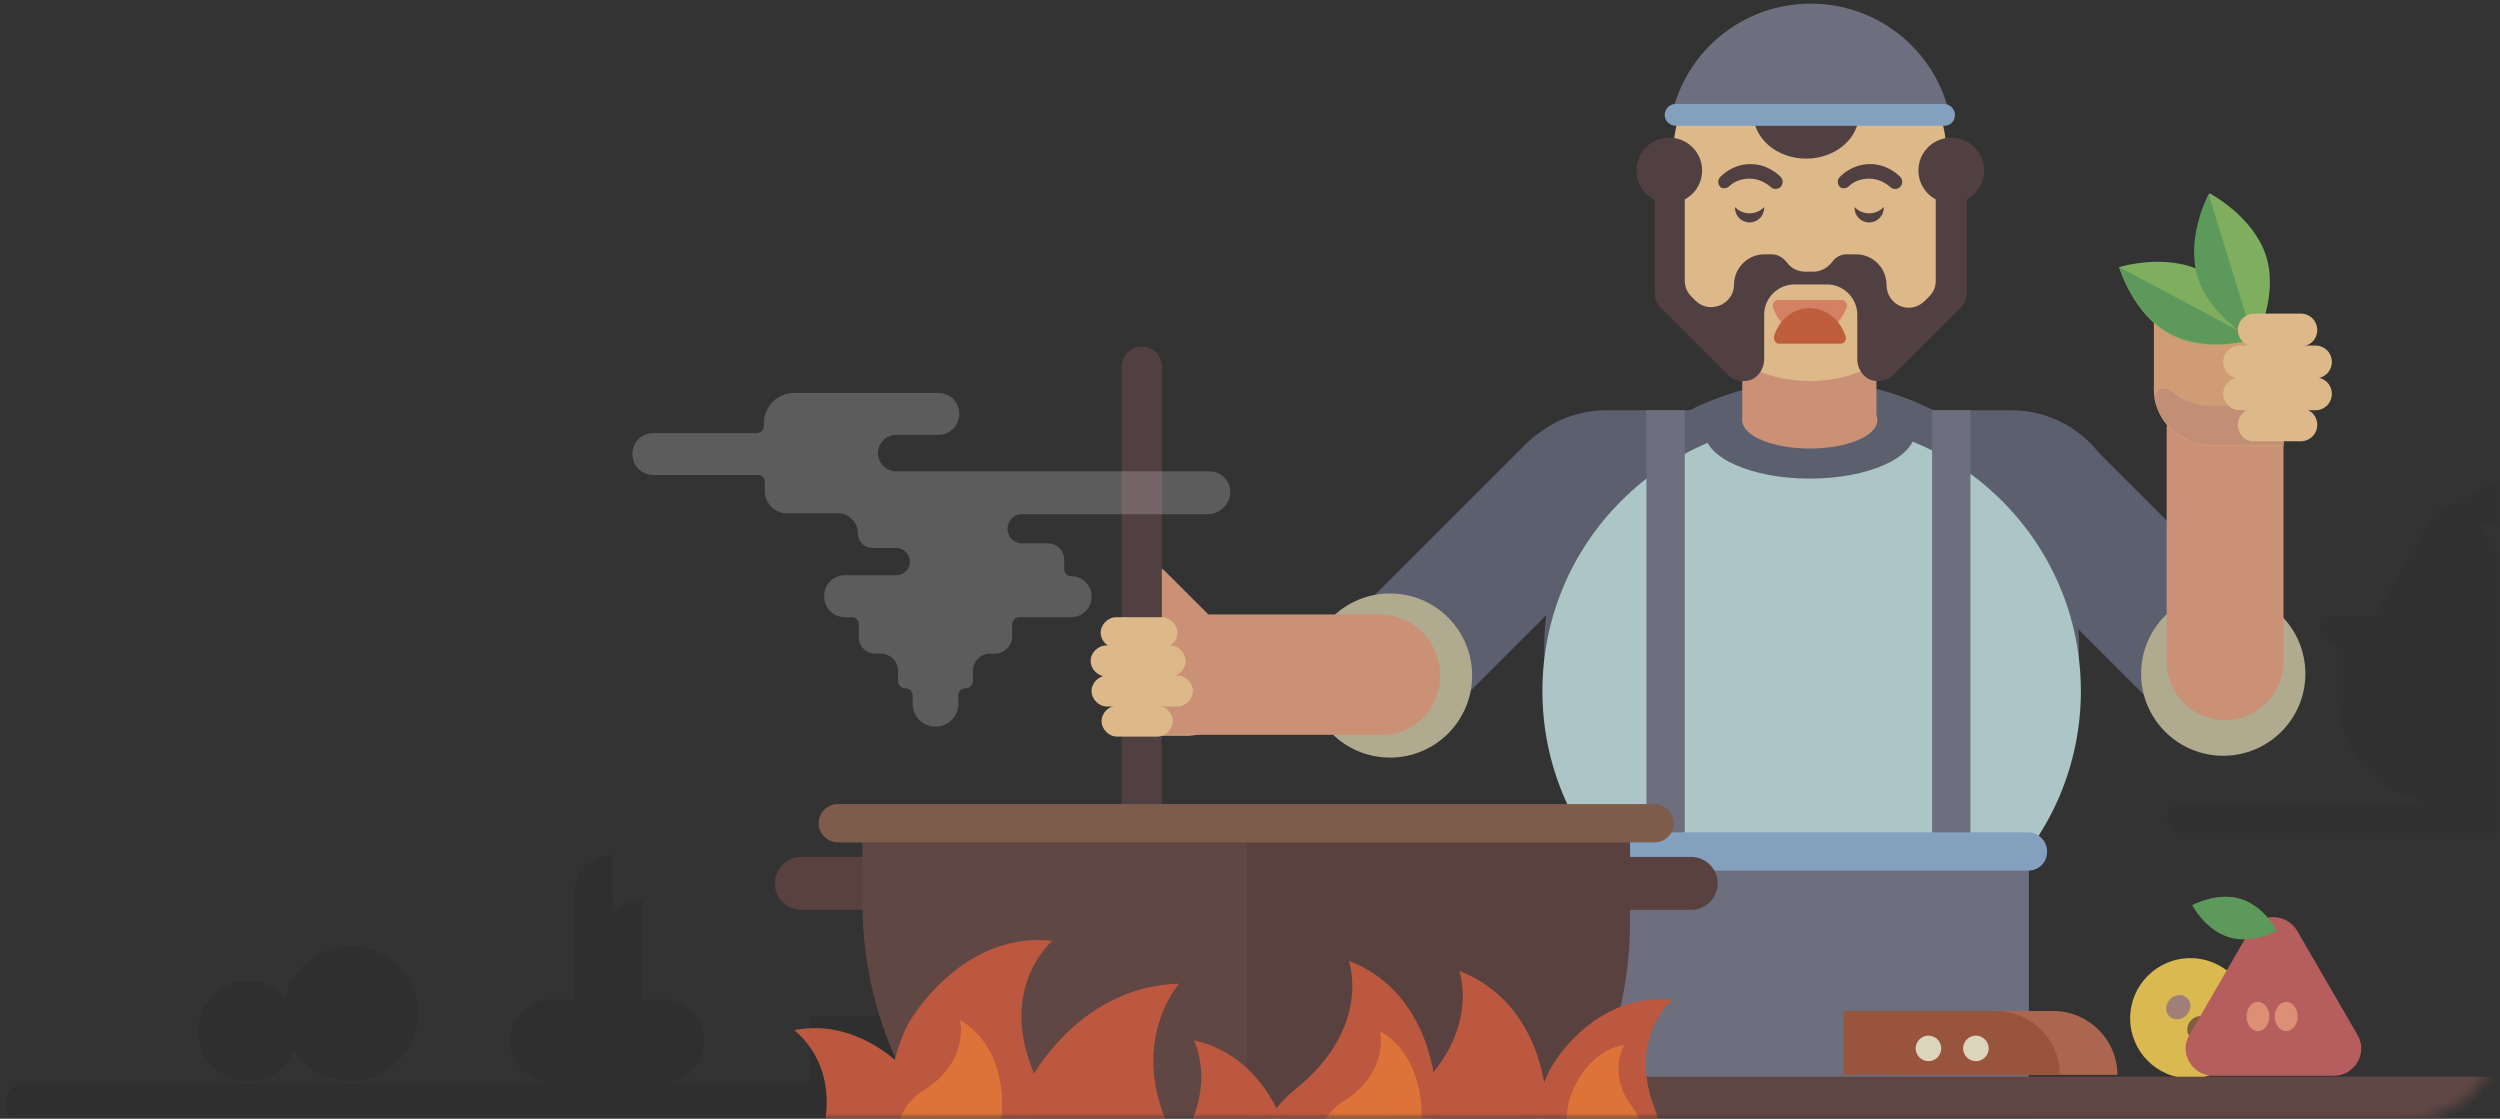 <svg xmlns="http://www.w3.org/2000/svg" xmlns:xlink="http://www.w3.org/1999/xlink" width="219" height="98" viewBox="0 0 219 98">
    <rect x="0" y="0" width="219" height="98" fill="#333333" stroke="none"/>
    <defs>
        <path id="a" d="M8 0h214a8 8 0 0 1 8 8v128a8 8 0 0 1-8 8H8a8 8 0 0 1-8-8V8a8 8 0 0 1 8-8z"/>
    </defs>
    <g fill="none" fill-rule="evenodd" transform="translate(-11 -46)">
        <mask id="b" fill="#fff">
            <use xlink:href="#a"/>
        </mask>
        <g mask="url(#b)">
            <g fill-rule="nonzero" transform="translate(11 46)">
                <g fill="#000" opacity=".08" transform="translate(0 74.27)">
                    <path d="M181.245 24.278H2.239c-.96 0-1.84-.799-1.84-1.837 0-.958.8-1.837 1.84-1.837h179.006c.96 0 1.839.799 1.839 1.837-.08 1.038-.88 1.837-1.84 1.837z"/>
                    <path d="M76.352 20.684v-5.91h14.07a5.9 5.9 0 0 1 5.917 5.91H76.352z"/>
                    <path d="M70.995 20.684v-5.91h14.071a5.9 5.9 0 0 1 5.916 5.91H70.995zM53.646 11.98h-3.358V3.992c0-1.837 1.52-3.354 3.358-3.354v11.34z"/>
                    <path d="M53.646 15.014h-3.358V7.028c0-1.837 1.52-3.354 3.358-3.354v11.34z"/>
                    <path d="M56.284 15.892h-3.358V7.906c0-1.837 1.52-3.354 3.358-3.354v11.34z"/>
                    <path d="M56.284 18.927h-3.358v-7.986c0-1.837 1.52-3.354 3.358-3.354v11.34z"/>
                    <path d="M58.043 20.604H48.37a3.666 3.666 0 0 1-3.677-3.673 3.666 3.666 0 0 1 3.677-3.674h9.674a3.666 3.666 0 0 1 3.678 3.674 3.666 3.666 0 0 1-3.678 3.673z"/>
                    <ellipse cx="30.701" cy="14.535" rx="5.916" ry="5.91"/>
                    <ellipse cx="21.746" cy="16.052" rx="4.397" ry="4.392"/>
                    <path d="M104.654 20.764h-4.158c-.88 0-1.599-.719-1.599-1.597V4.472c0-.878.72-1.597 1.6-1.597h4.157c.879 0 1.599.719 1.599 1.597v14.695c0 .878-.72 1.597-1.6 1.597z"/>
                </g>
                <g fill="#000" opacity=".05" transform="translate(189.48 42.326)">
                    <path d="M23.585 2.955L18.628 11.5c-.88 1.517.24 3.354 1.919 3.354h9.914c1.759 0 2.798-1.837 1.918-3.354l-4.956-8.545c-.8-1.518-2.959-1.518-3.838 0z"/>
                    <path d="M32.14.878s-2-1.118-3.918-.559c-1.919.56-2.958 2.636-2.958 2.636s1.999 1.118 3.917.559C31.101 2.875 32.14.878 32.14.878z"/>
                    <path d="M25.264 2.955c.08-.16 1.12-2.077 2.958-2.636 1.839-.559 3.758.4 3.918.56l-6.876 2.076zM1.679 30.667H124.16c.72 0 1.36-.56 1.36-1.358 0-.719-.56-1.358-1.36-1.358H1.68c-.72 0-1.36.56-1.36 1.358 0 .719.64 1.358 1.36 1.358z"/>
                    <ellipse cx="34.618" cy="12.059" rx="5.197" ry="5.191"/>
                    <path d="M15.27 18.688h32.38c0 5.11-4.158 9.263-9.274 9.263H24.624c-5.196.08-9.354-4.073-9.354-9.264z"/>
                    <path d="M15.27 13.337h32.38v5.43H15.27z"/>
                    <path d="M14.95 14.056h33.02c.64 0 1.199-.56 1.199-1.198 0-.64-.56-1.198-1.2-1.198H14.952c-.64 0-1.2.559-1.2 1.198-.08.639.48 1.198 1.2 1.198z"/>
                </g>
                <path fill="#5C606E" d="M142.15 47.198L125.92 63.41a5.844 5.844 0 0 1-8.315 0l-.08-.08a5.828 5.828 0 0 1 0-8.306l16.23-16.212a5.844 5.844 0 0 1 8.315 0l.08.08c2.238 2.236 2.238 5.99 0 8.306zM174.53 47.597l15.91 15.893a6.085 6.085 0 0 0 8.634 0 6.069 6.069 0 0 0 0-8.625l-15.91-15.893a6.085 6.085 0 0 0-8.635 0 6.069 6.069 0 0 0 0 8.625z"/>
                <ellipse cx="158.699" cy="56.781" fill="#5C606E" rx="23.425" ry="23.399"/>
                <path fill="#5C606E" d="M130.957 45.68c0-5.35 4.397-9.742 9.754-9.742h35.497c5.357 0 9.754 4.392 9.754 9.743h-55.005z"/>
                <ellipse cx="121.763" cy="59.177" fill="#B0AA8E" rx="7.195" ry="7.188"/>
                <ellipse cx="194.756" cy="59.017" fill="#B0AA8E" rx="7.195" ry="7.188"/>
                <ellipse cx="158.699" cy="60.535" fill="#ACC5C6" rx="23.585" ry="23.559"/>
                <path fill="#6D6F7E" d="M139.352 73.392h38.375V98.47h-38.375zM144.228 35.938h3.358v37.374h-3.358zM169.253 35.938h3.357v37.374h-3.357z"/>
                <ellipse cx="158.539" cy="37.854" fill="#5C606E" rx="9.194" ry="4.073"/>
                <ellipse cx="158.539" cy="36.816" fill="#CA9176" rx="5.916" ry="2.476"/>
                <path fill="#CA9176" d="M152.623 27.313h11.753v9.583h-11.753z"/>
                <path fill="#DDB888" d="M158.54 33.382c-6.636 0-11.993-5.35-11.993-11.98v-7.666c0-6.628 5.357-11.98 11.992-11.98 6.636 0 11.993 5.352 11.993 11.98v7.667c0 6.628-5.357 11.979-11.993 11.979z"/>
                <path fill="#D48064" d="M155.741 26.274c-.32 0-.56.4-.4.72.48 1.437 1.76 2.395 3.198 2.395 1.44 0 2.639-.958 3.198-2.396.16-.32-.08-.719-.4-.719h-5.596z"/>
                <path fill="#BF5E3D" d="M161.258 30.108c.32 0 .56-.4.4-.72-.48-1.357-1.68-2.395-3.119-2.395-1.439 0-2.638.958-3.118 2.396-.08.32.08.719.4.719h5.437z"/>
                <path fill="#514042" d="M158.22 13.896c2.558 0 4.637-1.757 4.637-3.993 0-.16-.16-.32-.32-.32h-8.635c-.16 0-.32.16-.32.32 0 2.236 2.08 3.993 4.638 3.993z"/>
                <ellipse cx="153.263" cy="18.208" fill="#514042" rx="1.279" ry="1.278"/>
                <ellipse cx="146.227" cy="14.934" fill="#514042" rx="2.878" ry="2.875"/>
                <ellipse cx="153.263" cy="16.931" fill="#DDB888" rx="1.759" ry="1.757"/>
                <ellipse cx="163.736" cy="18.208" fill="#514042" rx="1.279" ry="1.278"/>
                <ellipse cx="163.736" cy="16.931" fill="#DDB888" rx="1.759" ry="1.757"/>
                <ellipse cx="170.931" cy="14.934" fill="#514042" rx="2.878" ry="2.875"/>
                <path fill="#DDB888" d="M109.13 59.177a5.354 5.354 0 0 0-5.356-5.35h-2.638v10.62h2.638c2.958.08 5.357-2.315 5.357-5.27z"/>
                <path fill="#83A1BE" d="M177.647 76.267h-38.295c-.88 0-1.68-.718-1.68-1.677 0-.878.72-1.677 1.68-1.677h38.295c.88 0 1.68.719 1.68 1.677 0 .959-.72 1.677-1.68 1.677z"/>
                <path fill="#CA9176" d="M107.931 58.378c.72-.718.72-1.836 0-2.475l-5.836-5.83c-.72-.719-1.839-.719-2.478 0-.72.719-.72 1.837 0 2.476l5.836 5.83c.64.638 1.759.638 2.478 0z"/>
                <path fill="#CA9176" d="M126.16 59.177a5.354 5.354 0 0 0-5.357-5.35h-19.188c-.32 0-.48.239-.48.479v9.583c0 .32.24.48.48.48h19.188c2.958.159 5.357-2.237 5.357-5.192z"/>
                <path fill="#514042" d="M98.817 86.33h2.479c.24 0 .48-.24.48-.48V32.105c0-.958-.8-1.757-1.76-1.757-.959 0-1.758.799-1.758 1.757v53.747c.08.24.24.479.56.479z"/>
                <path fill="#6D6F7E" d="M170.692 9.663c-1.36-5.35-6.236-9.344-12.073-9.344-5.836 0-10.713 3.994-12.072 9.344h24.145z"/>
                <path fill="#83A1BE" d="M170.292 11.02h-23.505c-.48 0-.96-.398-.96-.957 0-.48.4-.959.96-.959h23.505c.48 0 .96.4.96.959 0 .559-.4.958-.96.958z"/>
                <path fill="#CA9176" d="M194.916 63.09c-2.798 0-5.117-2.316-5.117-5.11V37.454c0-.24.16-.4.4-.4h9.434c.24 0 .4.16.4.4v20.524c0 2.795-2.319 5.111-5.117 5.111z"/>
                <path fill="#D09C76" d="M190.28 35.618c-.88 0-1.6-.719-1.6-1.597v-8.146c0-.878.72-1.597 1.6-1.597.879 0 1.598.719 1.598 1.597v8.146c.08.878-.64 1.597-1.599 1.597z"/>
                <path fill="#D09C76" d="M188.68 34.1a4.843 4.843 0 0 1 4.877-4.87h6.476v9.822h-6.476c-2.638-.08-4.877-2.236-4.877-4.951z"/>
                <path fill="#C28E76" d="M188.76 35.059s0 .08 0 0a5.117 5.117 0 0 0 4.957 3.913h6.316v-3.434h-6.476c-1.28 0-2.478-.479-3.358-1.278-.56-.559-1.599 0-1.439.799z"/>
                <path fill="#7FAE5F" d="M185.642 23.4s1.2 4.152 4.477 5.909c3.278 1.757 7.356.4 7.356.4s-1.2-4.153-4.478-5.91c-3.277-1.677-7.355-.4-7.355-.4z"/>
                <path fill="#5C995A" d="M197.475 29.708c-.4.08-4.238 1.198-7.356-.479-3.118-1.677-4.397-5.51-4.477-5.83l11.833 6.31z"/>
                <path fill="#7FAE5F" d="M193.557 16.93s-2.079 3.754-.96 7.348c1.12 3.514 4.958 5.51 4.958 5.51s2.078-3.753.959-7.347c-1.12-3.514-4.957-5.51-4.957-5.51z"/>
                <path fill="#5C995A" d="M197.395 29.788c-.32-.16-3.838-2.156-4.877-5.51-1.04-3.354.8-6.948.96-7.268l3.917 12.778z"/>
                <path fill="#514042" d="M169.572 16.611v7.986c0 .48-.16.959-.56 1.358l-.4.4c-1.278 1.277-3.357.398-3.357-1.438 0-1.438-1.2-2.636-2.638-2.636h-.88c-.48 0-.96.24-1.279.719-.4.48-.96.799-1.599.799h-.72c-.639 0-1.279-.32-1.598-.799-.32-.4-.8-.719-1.28-.719h-.72c-1.438 0-2.637 1.198-2.637 2.636 0 1.757-2.16 2.635-3.358 1.437l-.4-.4c-.32-.319-.56-.798-.56-1.357v-7.986h-2.638v9.024c0 .48.16.959.56 1.358l5.836 5.83c.56.559 1.359.719 2.159.4.64-.32 1.039-1.039 1.039-1.758v-3.913c0-1.437 1.2-2.635 2.638-2.635h2.878c1.44 0 2.639 1.198 2.639 2.635v3.913c0 .719.4 1.438 1.039 1.757.72.32 1.599.16 2.159-.4l5.836-5.829c.32-.32.56-.799.56-1.358v-9.024h-2.719z"/>
                <path fill="#DDB888" d="M103.854 57.9c0-.72-.64-1.358-1.36-1.358h-5.596c-.72 0-1.359.639-1.359 1.357 0 .72.64 1.358 1.36 1.358h5.596c.8 0 1.36-.639 1.36-1.358z"/>
                <path fill="#DDB888" d="M103.135 55.424c0-.72-.64-1.358-1.36-1.358h-3.997c-.72 0-1.36.639-1.36 1.358 0 .718.64 1.357 1.36 1.357h3.997c.8-.08 1.36-.639 1.36-1.357zM104.494 60.535c0-.719-.64-1.358-1.36-1.358h-6.156c-.72 0-1.359.639-1.359 1.358 0 .718.64 1.357 1.36 1.357h6.156c.72 0 1.359-.639 1.359-1.357z"/>
                <path fill="#DDB888" d="M102.735 63.17c0-.719-.64-1.358-1.36-1.358h-3.517c-.72 0-1.36.64-1.36 1.358 0 .719.64 1.358 1.36 1.358h3.518c.72 0 1.359-.64 1.359-1.358zM196.036 28.91c0-.799.64-1.438 1.439-1.438h4.077c.8 0 1.44.64 1.44 1.438 0 .798-.64 1.437-1.44 1.437h-4.077c-.8 0-1.44-.639-1.44-1.437z"/>
                <path fill="#DDB888" d="M194.756 31.705c0-.799.64-1.438 1.44-1.438h6.635c.8 0 1.44.64 1.44 1.438 0 .798-.64 1.437-1.44 1.437h-6.636c-.8 0-1.439-.639-1.439-1.437z"/>
                <path fill="#DDB888" d="M194.756 34.5c0-.799.64-1.438 1.44-1.438h6.635c.8 0 1.44.64 1.44 1.438 0 .799-.64 1.438-1.44 1.438h-6.636c-.8 0-1.439-.64-1.439-1.438z"/>
                <path fill="#DDB888" d="M196.036 37.215c0-.798.64-1.437 1.439-1.437h4.077c.8 0 1.44.639 1.44 1.437 0 .799-.64 1.438-1.44 1.438h-4.077c-.8.08-1.44-.64-1.44-1.438z"/>
                <path fill="#FFF" d="M107.772 43.125c0-1.038-.8-1.837-1.84-1.837H78.51c-.88 0-1.599-.719-1.599-1.597 0-.879.72-1.597 1.6-1.597h3.677c1.04 0 1.839-.799 1.839-1.837 0-1.038-.8-1.837-1.84-1.837H69.557c-1.44 0-2.638 1.198-2.638 2.636v.24a.63.63 0 0 1-.64.638h-9.034c-1.04 0-1.84.799-1.84 1.837 0 1.038.8 1.837 1.84 1.837h9.114c.32 0 .64.24.64.639v.798c0 1.038.879 1.917 1.918 1.917h4.477c.96 0 1.76.798 1.76 1.757 0 .718.559 1.278 1.278 1.278h2.08c.639 0 1.198.559 1.198 1.197 0 .64-.56 1.198-1.199 1.198h-4.477c-1.04 0-1.839.799-1.839 1.837 0 1.038.8 1.837 1.839 1.837h.56c.32 0 .64.24.64.639v1.118c0 .799.639 1.437 1.438 1.437h.48c.8 0 1.52.64 1.52 1.518v.878c0 .32.239.64.639.64.32 0 .64.239.64.638v.719c0 1.118.879 1.996 1.998 1.996 1.12 0 1.999-.878 1.999-1.996v-.719c0-.32.24-.639.64-.639.32 0 .639-.24.639-.639v-.878c0-.799.64-1.518 1.519-1.518h.4c.8 0 1.519-.638 1.519-1.517v-1.038c0-.32.24-.639.64-.639h4.556c.96 0 1.76-.799 1.76-1.757v-.08c0-.958-.8-1.757-1.76-1.757a.63.63 0 0 1-.64-.639v-.798c0-.799-.639-1.438-1.438-1.438h-2.239c-.72 0-1.279-.559-1.279-1.278 0-.718.56-1.277 1.28-1.277h16.389c1.04-.08 1.839-.959 1.839-1.917z" opacity=".2"/>
                <g transform="translate(186.282 83.854)">
                    <ellipse cx="5.596" cy="5.351" fill="#DAB950" rx="5.277" ry="5.271"/>
                    <ellipse cx="4.535" cy="4.378" fill="#9F7F78" rx="1" ry="1.119" transform="rotate(45 4.535 4.378)"/>
                    <ellipse cx="6.378" cy="6.213" fill="#7F5E40" rx="1" ry="1.119" transform="rotate(45 6.378 6.213)"/>
                </g>
                <path fill="#AC664F" d="M166.534 94.156v-5.59h13.352c3.038 0 5.596 2.476 5.596 5.59h-18.948z"/>
                <path fill="#98543D" d="M161.497 94.156v-5.59h13.352c3.038 0 5.596 2.476 5.596 5.59h-18.948z"/>
                <ellipse cx="168.933" cy="91.84" fill="#DDD4BC" rx="1.119" ry="1.118"/>
                <g transform="translate(191.079 78.264)">
                    <path fill="#B55E5D" d="M10.154 3.274l5.276 9.104c.96 1.598-.24 3.594-2.078 3.594H2.798C.96 15.972-.24 13.976.72 12.378l5.276-9.104c.88-1.597 3.198-1.597 4.158 0z"/>
                    <path fill="#5C995A" d="M.96 1.038S3.117-.16 5.196.48c2.078.64 3.198 2.795 3.198 2.795s-2.159 1.198-4.238.56C2.08 3.193.96 1.037.96 1.037z"/>
                    <path fill="#5C995A" d="M8.315 3.274c-.08-.16-1.2-2.236-3.198-2.795C3.118-.08 1.119.96.959 1.04l7.356 2.235z"/>
                    <ellipse cx="6.716" cy="10.781" fill="#DD8F75" rx="1" ry="1.278"/>
                    <ellipse cx="9.194" cy="10.781" fill="#DD8F75" rx="1" ry="1.278"/>
                </g>
                <ellipse cx="173.09" cy="91.84" fill="#DDD4BC" rx="1.119" ry="1.118"/>
                <path fill="#614744" d="M244.725 98.469h-109.53c-1.2 0-2.08-.959-2.08-2.077 0-1.198.96-2.076 2.08-2.076h109.53c1.199 0 2.078.958 2.078 2.076.08 1.198-.88 2.077-2.078 2.077z"/>
                <path fill="#58413E" d="M148.146 79.701h-77.95a2.319 2.319 0 0 1-2.32-2.316 2.319 2.319 0 0 1 2.32-2.316h77.95a2.319 2.319 0 0 1 2.318 2.316 2.319 2.319 0 0 1-2.318 2.316z"/>
                <path fill="#614744" d="M109.21 112.684c-18.548 0-33.658-15.014-33.658-33.621v-6.869h67.237v6.868c0 18.608-15.03 33.622-33.578 33.622z"/>
                <path fill="#58413E" d="M109.21 73.872v40.49c18.549 0 33.58-15.015 33.58-33.622v-6.868h-33.58z"/>
                <path fill="#7E5C4C" d="M144.948 73.792H73.393c-.879 0-1.679-.72-1.679-1.677 0-.879.72-1.677 1.68-1.677h71.554c.88 0 1.679.718 1.679 1.677 0 .878-.72 1.677-1.679 1.677z"/>
                <path fill="#BD5840" d="M146.467 87.608s-3.918 3.274-1.519 9.503c1.519 3.913-.48 8.865-6.076 7.427-6.076-1.517-4.637-7.666-3.278-10.462.8-1.836 4.797-7.187 10.873-6.468zM92.181 82.417s-4.557 3.833-1.838 11.02c1.759 4.553-.56 10.303-7.116 8.705-7.115-1.757-5.356-8.944-3.837-12.139 1.119-2.156 5.756-8.385 12.791-7.586z"/>
                <path fill="#BD5840" d="M103.294 86.17s-5.036 5.59-.08 14.215c3.039 5.431 1.28 13.098-7.275 12.14-9.274-1.039-8.554-10.383-7.195-14.695.8-2.795 5.436-11.42 14.55-11.66zM127.839 85.052s2.079 5.83-4.717 11.26c-4.237 3.435-5.437 9.983 1.679 11.66 7.755 1.837 10.233-5.83 10.633-9.583.32-2.396-.4-10.542-7.595-13.337z"/>
                <path fill="#BD5840" d="M118.165 84.174s2.079 5.83-4.717 11.26c-4.237 3.434-5.437 9.983 1.679 11.66 7.755 1.837 10.233-5.83 10.633-9.584.32-2.395-.48-10.621-7.595-13.336z"/>
                <path fill="#BD5840" d="M104.574 91.122s2.718 5.11-2.879 11.1c-3.517 3.754-3.757 9.983 3.039 10.622 7.355.639 8.794-6.788 8.634-10.302-.08-2.316-1.839-9.823-8.794-11.42zM69.556 90.243s4.237 2.955 2.398 9.424c-1.119 4.073 1.28 8.864 6.796 7.027 5.996-1.996 3.997-8.066 2.398-10.78-1.039-1.758-5.516-6.869-11.592-5.67z"/>
                <path fill="#DD7338" d="M142.31 91.52s-1.6 2.477.72 5.511c1.438 1.917 1.198 4.952-2.16 5.111-3.597.16-3.837-3.514-3.517-5.19.16-1.199 1.519-4.792 4.957-5.431zM120.883 90.323s.88 3.594-3.198 6.15c-2.558 1.596-3.597 5.35.32 7.027 4.237 1.757 6.076-2.476 6.476-4.632.16-1.437.24-6.309-3.598-8.545zM84.107 89.365s.879 3.593-3.198 6.149c-2.559 1.597-3.598 5.35.32 7.028 4.237 1.757 6.076-2.476 6.475-4.632.24-1.438.24-6.31-3.597-8.545z"/>
                <path fill="#514042" d="M151.424 16.372c.48-.48 1.12-.72 1.839-.72.64 0 1.279.24 1.839.72.24.24.64.24.879 0a.626.626 0 0 0 0-.879c-.72-.719-1.679-1.118-2.638-1.118-.96 0-1.92.4-2.639 1.118a.626.626 0 0 0 0 .879c.08.16.48.16.72 0zM161.897 16.372c.48-.48 1.12-.72 1.839-.72.64 0 1.28.24 1.839.72.24.24.64.24.88 0a.626.626 0 0 0 0-.879c-.72-.719-1.68-1.118-2.639-1.118-.96 0-1.919.4-2.638 1.118a.626.626 0 0 0 0 .879c.16.16.48.16.72 0z"/>
            </g>
        </g>
    </g>
</svg>
